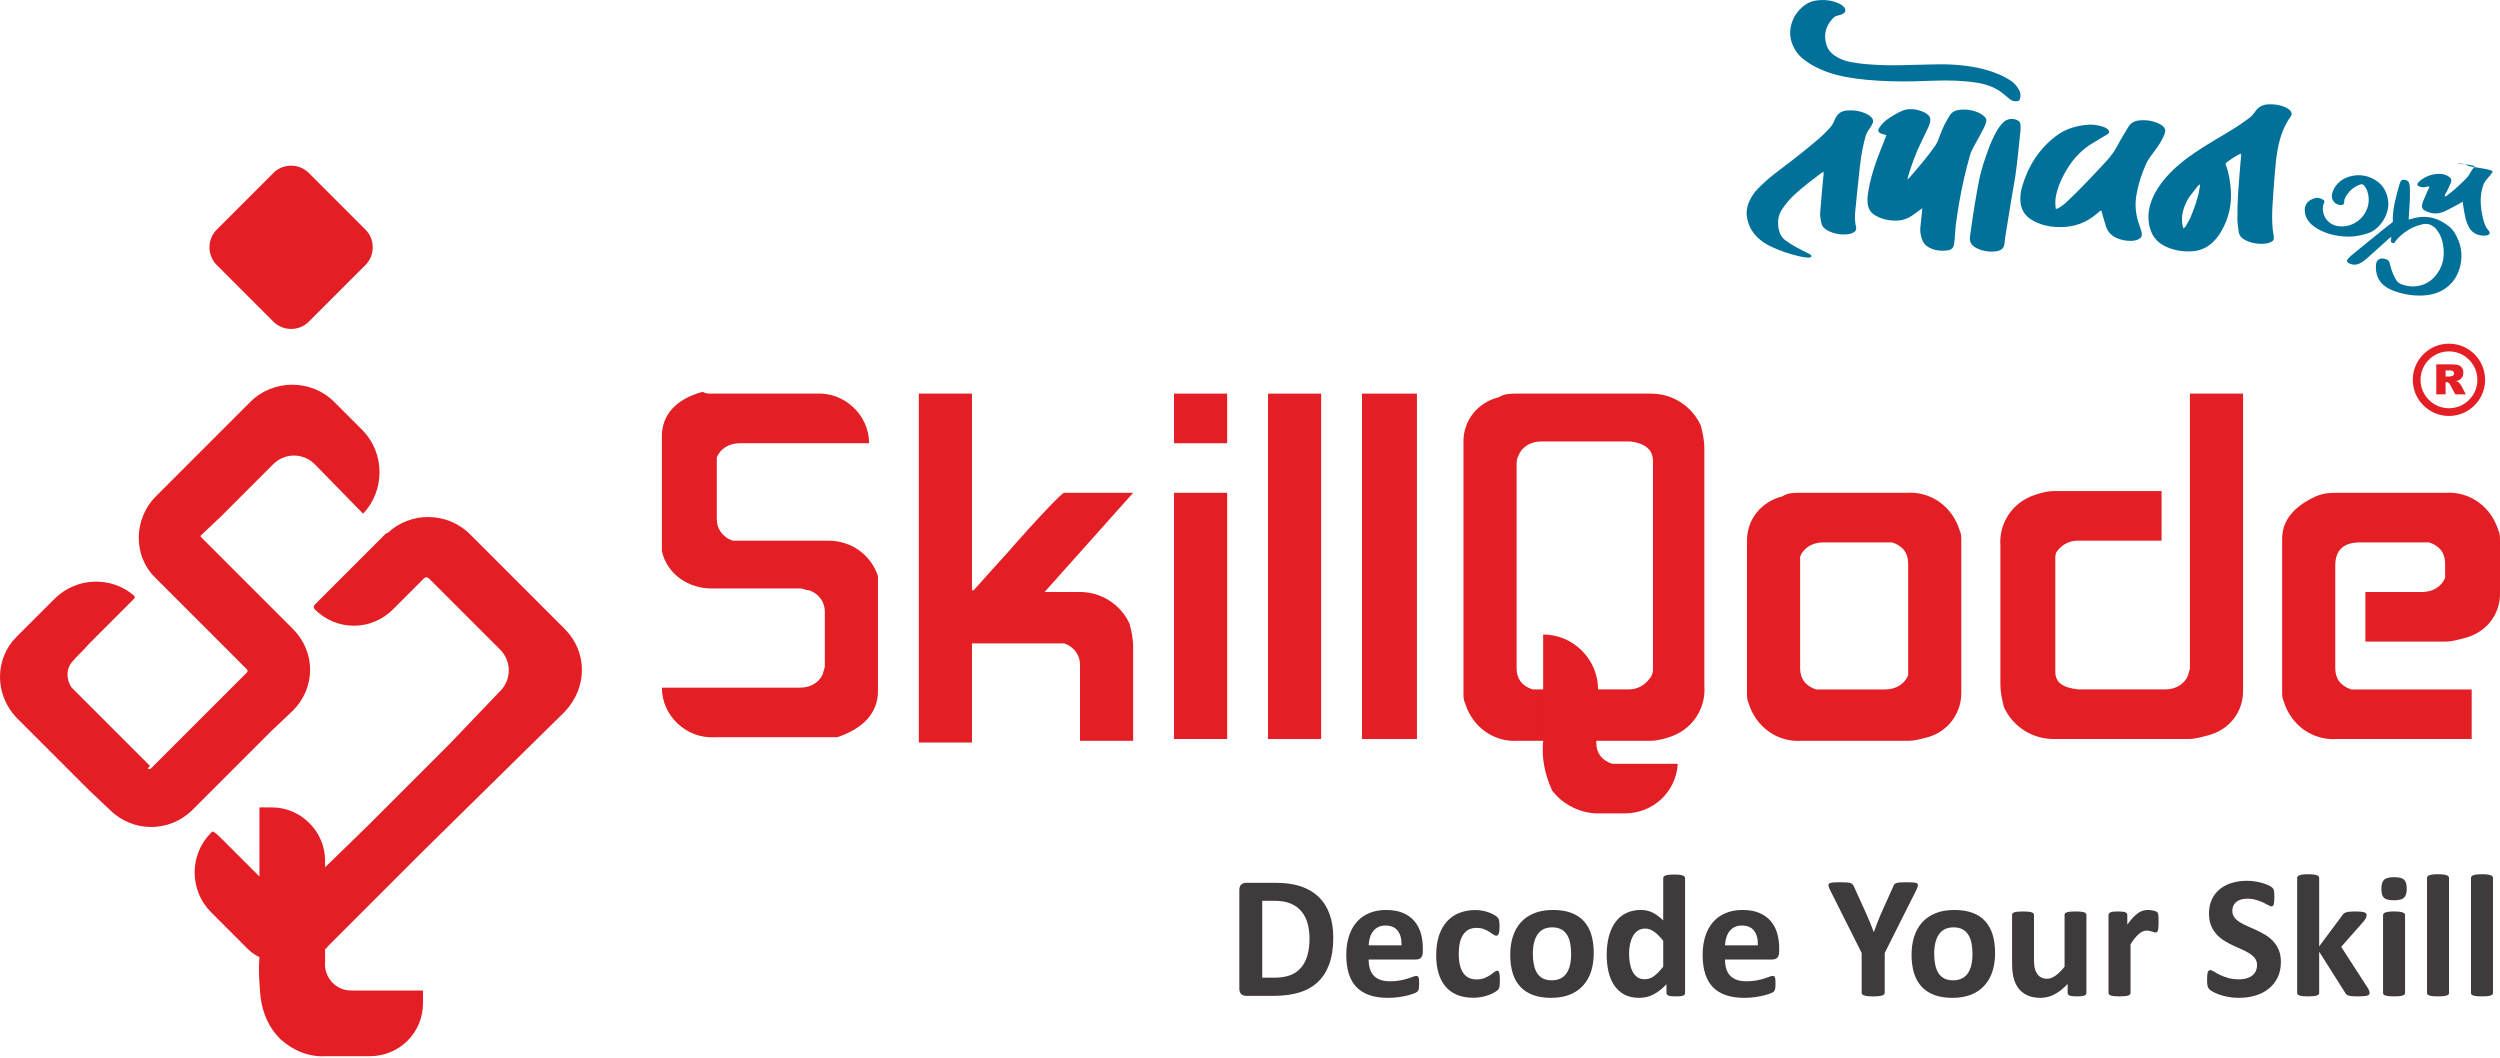 <svg width="378" height="160" viewBox="0 0 378 160" fill="none" xmlns="http://www.w3.org/2000/svg">
<path d="M372.358 30.496C372.112 30.643 371.966 30.741 371.811 30.823C371.103 31.197 370.405 31.593 369.68 31.929C368.98 32.252 368.232 32.385 367.468 32.17C367.171 32.087 366.877 31.971 366.608 31.822C366.257 31.628 366.14 31.301 366.231 30.909C366.266 30.757 366.301 30.603 366.361 30.46C366.593 29.907 366.832 29.356 367.074 28.807C367.154 28.627 367.255 28.457 367.335 28.304C367.241 28.128 367.13 28.194 367.029 28.21C366.79 28.25 366.549 28.329 366.313 28.319C366.1 28.309 365.882 28.221 365.684 28.13C365.49 28.042 365.456 27.85 365.578 27.685C365.657 27.578 365.746 27.475 365.846 27.39C366.711 26.654 367.717 26.289 368.85 26.286C369.325 26.285 369.777 26.409 370.185 26.656C370.62 26.919 370.736 27.192 370.554 27.666C370.379 28.122 370.144 28.554 369.934 28.996C369.832 29.212 369.668 29.402 369.631 29.638C369.725 29.757 369.806 29.693 369.869 29.644C370.291 29.316 370.722 28.998 371.125 28.649C371.596 28.24 372.039 27.801 372.498 27.378C372.927 26.984 373.299 26.553 373.567 26.026C373.717 25.732 373.939 25.472 374.148 25.213C374.398 24.901 371.224 24.749 371.614 24.721C372.134 24.685 372.637 24.776 373.098 25.03C373.565 25.288 377.172 25.575 376.873 26.011C376.608 26.394 376.319 26.767 376.002 27.108C375.719 27.412 375.553 27.755 375.424 28.143C375.01 29.38 375.018 30.64 375.204 31.907C375.277 32.412 375.403 32.911 375.532 33.406C375.668 33.926 375.875 34.418 376.245 34.824C376.632 35.25 376.385 35.543 375.939 35.602C375.041 35.719 373.896 35.471 373.286 34.329C373.079 33.94 372.916 33.515 372.806 33.088C372.657 32.508 372.574 31.911 372.47 31.32C372.428 31.082 372.404 30.841 372.358 30.496ZM288.829 9.819C290.265 9.787 291.601 9.751 292.937 9.728C294.543 9.699 296.143 9.785 297.732 10.018C299.277 10.246 300.788 10.623 302.228 11.236C302.799 11.48 303.351 11.778 303.882 12.1C304.481 12.463 304.941 12.979 305.281 13.596C305.496 13.985 305.542 14.396 305.457 14.826C305.386 15.188 305.239 15.31 304.857 15.314C304.466 15.319 304.115 15.207 303.815 14.941C303.532 14.69 303.235 14.455 302.944 14.214C301.778 13.25 300.423 12.746 298.941 12.511C296.864 12.181 294.777 12.127 292.681 12.194C291.568 12.228 290.456 12.273 289.342 12.295C286.958 12.343 284.576 12.285 282.202 12.062C280.207 11.873 278.228 11.571 276.324 10.9C275.141 10.483 274.024 9.94 273.008 9.203C272.203 8.618 271.547 7.905 271.129 6.986C270.565 5.747 270.527 4.494 271.001 3.221C271.361 2.255 271.976 1.48 272.781 0.847C273.511 0.273 274.369 0.052 275.272 0.008C276.17 -0.036 277.048 0.104 277.883 0.455C278.214 0.594 278.527 0.763 278.776 1.029C279.156 1.434 279.094 1.86 278.597 2.117C278.383 2.227 278.141 2.296 277.903 2.342C277.581 2.405 277.33 2.563 277.111 2.797C276.047 3.932 275.7 5.242 276.149 6.74C276.354 7.425 276.77 7.962 277.356 8.374C278.06 8.868 278.841 9.173 279.677 9.35C280.945 9.618 282.232 9.716 283.52 9.794C285.323 9.903 287.126 9.882 288.829 9.819ZM275.715 25.972C275.562 26.053 275.499 26.075 275.449 26.113C274.019 27.211 272.558 28.27 271.243 29.51C270.576 30.14 269.996 30.841 269.481 31.597C268.823 32.561 268.724 33.625 268.961 34.732C269.106 35.405 269.448 35.984 270.013 36.387C270.501 36.735 271.013 37.053 271.536 37.344C272.196 37.713 272.88 38.038 273.551 38.388C273.701 38.467 273.888 38.523 273.905 38.779C273.727 38.965 273.485 38.974 273.244 38.945C272.87 38.899 272.492 38.854 272.125 38.768C270.605 38.416 269.127 37.934 267.719 37.254C267.156 36.982 266.627 36.654 266.141 36.259C265.021 35.35 264.338 34.187 264.131 32.756C264.016 31.964 264.158 31.203 264.479 30.477C264.797 29.757 265.229 29.113 265.778 28.548C266.617 27.685 267.518 26.89 268.472 26.156C269.565 25.314 270.677 24.496 271.759 23.64C272.876 22.757 273.977 21.853 275.064 20.933C275.521 20.546 275.933 20.103 276.354 19.674C276.791 19.227 277.193 18.753 277.391 18.141C277.432 18.016 277.513 17.905 277.573 17.785C277.917 17.108 278.479 16.776 279.225 16.71C280.243 16.621 281.222 16.76 282.154 17.189C282.459 17.329 282.743 17.503 282.971 17.757C283.216 18.03 283.309 18.338 283.13 18.677C282.964 18.99 282.798 19.31 282.583 19.59C282.319 19.934 282.156 20.308 282.043 20.722C281.679 22.056 281.418 23.41 281.264 24.782C281.001 27.125 280.754 29.471 280.525 31.819C280.445 32.637 280.423 33.459 280.625 34.275C280.733 34.715 280.573 35.007 280.165 35.2C279.967 35.294 279.748 35.367 279.532 35.396C278.518 35.532 277.533 35.413 276.598 34.984C276.397 34.892 276.204 34.776 276.021 34.652C275.696 34.431 275.48 34.13 275.392 33.74C275.271 33.196 275.169 32.647 275.213 32.087C275.312 30.823 275.423 29.559 275.535 28.296C275.592 27.654 275.662 27.012 275.722 26.369C275.732 26.264 275.719 26.157 275.715 25.972ZM290.653 31.477C290.412 31.657 290.292 31.748 290.17 31.836C289.791 32.109 289.419 32.393 289.029 32.649C288.262 33.153 287.409 33.379 286.495 33.359C285.689 33.342 284.899 33.205 284.154 32.886C283.85 32.755 283.554 32.591 283.281 32.404C282.843 32.102 282.583 31.677 282.459 31.151C282.275 30.37 282.375 29.599 282.504 28.83C282.767 27.268 283.216 25.751 283.742 24.261C284.134 23.15 284.596 22.063 285.026 20.965C285.089 20.805 285.149 20.644 285.226 20.44C285.087 20.396 284.988 20.363 284.888 20.333C284.739 20.289 284.583 20.264 284.442 20.203C283.962 19.997 283.88 19.757 284.149 19.322C284.457 18.823 284.865 18.41 285.336 18.067C286.04 17.555 286.794 17.127 287.584 16.763C287.933 16.603 288.298 16.521 288.682 16.506C289.36 16.48 290.013 16.596 290.64 16.849C290.845 16.932 291.048 17.03 291.233 17.151C291.83 17.541 291.983 17.944 291.785 18.635C291.706 18.912 291.592 19.181 291.471 19.443C291.171 20.089 290.866 20.733 290.547 21.369C289.678 23.107 289.022 24.926 288.47 26.785C288.447 26.864 288.438 26.947 288.402 27.136C288.562 26.994 288.648 26.933 288.715 26.855C290.028 25.342 291.338 23.825 292.499 22.187C292.771 21.803 292.989 21.401 293.142 20.951C293.48 19.96 293.899 19.001 294.417 18.088C294.538 17.875 294.67 17.669 294.8 17.462C295.117 16.951 295.596 16.692 296.175 16.619C297.26 16.48 298.31 16.621 299.298 17.1C299.574 17.233 299.829 17.427 300.058 17.632C300.329 17.873 300.412 18.191 300.278 18.545C300.176 18.815 300.094 19.097 299.96 19.351C299.464 20.297 298.965 21.241 298.434 22.168C298.2 22.577 298.007 22.993 297.875 23.445C297.189 25.798 296.656 28.186 296.235 30.599C296.032 31.761 295.861 32.928 295.709 34.097C295.624 34.758 295.613 35.429 295.557 36.094C295.534 36.382 295.479 36.667 295.444 36.954C295.376 37.505 295.019 37.781 294.516 37.854C294.122 37.912 293.715 37.922 293.318 37.896C292.736 37.859 292.182 37.69 291.664 37.415C291.148 37.142 290.793 36.737 290.604 36.181C290.407 35.605 290.298 35.017 290.355 34.409C290.427 33.634 290.519 32.86 290.601 32.086C290.617 31.933 290.627 31.781 290.653 31.477ZM305.526 19.482C305.388 20.809 305.257 22.137 305.109 23.463C304.99 24.524 304.871 25.586 304.714 26.642C304.554 27.719 304.34 28.788 304.163 29.863C303.833 31.86 303.51 33.857 303.19 35.856C303.137 36.185 303.104 36.517 303.072 36.85C303.007 37.505 302.616 37.849 301.943 37.975C301.435 38.07 300.922 38.063 300.413 37.994C299.882 37.922 299.368 37.778 298.887 37.532C298.025 37.09 297.745 36.605 297.877 35.643C298.096 34.057 298.33 32.473 298.584 30.892C298.763 29.773 298.985 28.66 299.186 27.544C299.506 25.762 300.094 24.061 300.72 22.37C301.038 21.512 301.42 20.686 301.863 19.887C302.135 19.398 302.458 18.945 302.851 18.548C303.419 17.974 304.193 17.834 304.939 18.134C305.316 18.286 305.505 18.545 305.509 18.945C305.51 19.122 305.5 19.301 305.495 19.478C305.505 19.48 305.516 19.481 305.526 19.482ZM317.719 31.826C317.617 31.875 317.532 31.898 317.468 31.948C317.294 32.087 317.13 32.237 316.96 32.381C315.421 33.688 313.632 34.318 311.622 34.338C310.524 34.349 309.442 34.218 308.411 33.828C307.956 33.657 307.505 33.448 307.097 33.186C306.072 32.527 305.539 31.563 305.48 30.345C305.447 29.65 305.528 28.959 305.721 28.297C306.634 25.152 308.281 22.496 310.939 20.512C312.037 19.692 313.268 19.235 314.601 18.994C315.44 18.842 316.278 18.776 317.121 18.939C317.426 18.998 317.726 19.082 318.022 19.177C318.189 19.231 318.348 19.319 318.5 19.409C318.93 19.662 319.122 20.058 318.497 20.395C317.833 20.754 317.208 21.186 316.551 21.561C314.825 22.547 313.514 23.941 312.499 25.633C311.926 26.59 311.434 27.585 311.105 28.656C310.895 29.34 310.745 30.034 310.764 30.754C310.771 31.017 310.808 31.278 310.836 31.592C311.012 31.542 311.152 31.536 311.25 31.468C311.634 31.204 312.038 30.956 312.375 30.638C313.234 29.83 314.072 29 314.898 28.158C315.74 27.3 316.558 26.419 317.384 25.546C317.752 25.158 318.116 24.768 318.476 24.372C319.151 23.629 319.748 22.839 320.208 21.933C320.671 21.023 321.24 20.166 321.751 19.279C322.11 18.655 322.632 18.307 323.351 18.219C324.464 18.082 325.522 18.25 326.528 18.742C326.608 18.781 326.685 18.828 326.759 18.877C327.413 19.307 327.528 19.669 327.226 20.404C326.954 21.066 326.587 21.677 326.179 22.262C325.81 22.791 325.411 23.3 325.042 23.829C324.853 24.101 324.672 24.386 324.535 24.686C323.84 26.21 323.325 27.792 323.032 29.446C322.778 30.88 322.9 32.283 323.338 33.664C323.439 33.982 323.564 34.292 323.666 34.609C323.735 34.82 323.807 35.035 323.838 35.252C323.901 35.689 323.74 35.978 323.342 36.176C322.976 36.357 322.579 36.425 322.176 36.423C321.482 36.421 320.804 36.306 320.157 36.041C319.332 35.702 318.725 35.136 318.44 34.283C318.201 33.567 318.01 32.835 317.797 32.109C317.774 32.028 317.752 31.946 317.719 31.826ZM338.853 23.218C338.328 23.392 337.014 24.229 336.496 24.715C336.507 24.771 336.508 24.838 336.531 24.898C336.996 26.115 337.205 27.385 337.299 28.677C337.465 30.939 336.982 33.055 335.834 35.014C335.483 35.612 335.066 36.159 334.562 36.638C333.689 37.469 332.652 37.917 331.449 37.996C330.302 38.072 329.185 37.935 328.101 37.543C327.934 37.483 327.769 37.418 327.605 37.348C326.005 36.666 325.153 35.43 324.909 33.732C324.678 32.122 325.072 30.638 325.816 29.23C326.413 28.102 327.195 27.103 328.079 26.185C328.914 25.317 329.832 24.543 330.803 23.831C332.367 22.683 334.022 21.682 335.687 20.693C336.49 20.216 337.299 19.747 338.085 19.243C338.721 18.835 339.333 18.389 339.946 17.946C340.343 17.658 340.687 17.319 340.962 16.9C341.43 16.184 342.105 15.81 342.974 15.775C343.832 15.741 344.661 15.839 345.455 16.179C345.763 16.311 346.055 16.473 346.284 16.727C346.533 17.005 346.559 17.252 346.376 17.58C346.333 17.657 346.277 17.728 346.227 17.801C345.272 19.182 344.748 20.731 344.426 22.362C344.192 23.543 344.071 24.738 343.974 25.935C343.836 27.643 343.709 29.352 343.601 31.062C343.526 32.262 343.524 33.465 343.633 34.664C343.664 34.995 343.737 35.323 343.785 35.653C343.871 36.243 343.749 36.456 343.19 36.675C343.046 36.732 342.894 36.776 342.742 36.8C341.705 36.964 340.702 36.837 339.735 36.429C339.613 36.378 339.496 36.311 339.379 36.247C338.877 35.975 338.554 35.572 338.484 34.995C338.41 34.377 338.3 33.757 338.296 33.138C338.288 31.937 338.312 30.733 338.382 29.535C338.477 27.913 338.625 26.295 338.754 24.676C338.782 24.322 338.83 23.969 338.859 23.614C338.87 23.485 338.856 23.354 338.853 23.218ZM330.152 34.558C330.287 34.42 330.397 34.343 330.459 34.237C330.714 33.797 330.998 33.366 331.194 32.898C331.802 31.444 332.347 29.966 332.589 28.396C332.612 28.248 332.631 28.099 332.664 27.851C332.491 27.987 332.376 28.048 332.301 28.142C331.911 28.626 331.522 29.111 331.151 29.608C330.668 30.256 330.352 30.988 330.117 31.757C329.893 32.493 329.855 33.241 329.987 33.996C330.016 34.165 330.083 34.327 330.152 34.558ZM355.152 35.787C353.787 35.767 352.391 35.541 351.073 34.939C350.504 34.679 349.971 34.359 349.503 33.939C348.971 33.463 348.622 32.881 348.51 32.17C348.3 30.832 349.12 30.179 350.104 29.94C350.437 29.859 350.769 29.966 351.078 30.099C351.474 30.269 351.533 30.416 351.348 30.814C351.231 31.066 351.195 31.323 351.203 31.592C351.235 32.619 351.886 33.977 353.601 34.203C356.076 34.528 358.338 32.391 358.141 29.902C358.091 29.251 357.917 28.635 357.5 28.106C357.326 27.884 357.128 27.807 356.86 27.9C355.796 28.273 355.038 28.991 354.55 29.992C354.457 30.181 354.464 30.42 354.433 30.637C354.399 30.876 354.283 30.987 354.039 31.001C353.146 31.052 352.448 30.306 352.59 29.416C352.638 29.115 352.755 28.812 352.9 28.543C353.503 27.427 354.493 26.828 355.703 26.586C356.809 26.365 357.877 26.538 358.874 27.066C360.17 27.752 360.873 28.848 361.082 30.29C361.384 32.373 359.817 34.664 358.098 35.249C357.161 35.567 356.211 35.754 355.152 35.787ZM364.212 33.205C364.419 33.146 364.585 33.1 364.75 33.051C366.847 32.43 368.705 32.936 370.361 34.285C370.682 34.547 370.955 34.895 371.17 35.252C372.112 36.807 372.412 38.504 371.979 40.26C371.36 42.765 369.461 44.347 366.923 44.632C365.304 44.813 363.729 44.582 362.19 44.069C361.638 43.885 361.116 43.64 360.642 43.3C359.559 42.525 359.187 41.413 359.235 40.151C359.27 39.197 359.918 38.872 360.834 39.215C361.075 39.306 361.233 39.468 361.301 39.736C361.428 40.231 361.564 40.727 361.741 41.205C361.879 41.577 362.071 41.932 362.267 42.279C362.483 42.663 362.824 42.901 363.245 43.038C365.52 43.781 367.456 42.913 368.582 41.257C369.505 39.898 369.655 38.412 369.354 36.846C369.254 36.321 369.097 35.806 368.828 35.341C368.662 35.054 368.481 34.764 368.251 34.529C367.724 33.99 367.099 33.735 366.317 33.903C365.32 34.118 364.413 34.516 363.602 35.123C362.979 35.591 362.405 36.117 361.977 36.772C361.566 36.719 361.497 36.667 361.504 36.379C361.509 36.205 361.544 36.031 361.572 35.797C361.432 35.9 361.325 35.966 361.233 36.05C360.125 37.047 359.021 38.049 357.912 39.045C357.563 39.358 357.191 39.639 356.763 39.84C356.196 40.106 355.64 40.072 355.101 39.77C354.834 39.62 354.788 39.389 354.985 39.159C355.158 38.958 355.351 38.769 355.556 38.6C356.465 37.848 357.381 37.105 358.296 36.361C359.055 35.744 359.816 35.127 360.58 34.514C360.978 34.194 361.384 33.883 361.794 33.562C361.719 31.595 362.289 29.721 362.808 27.838C362.826 27.774 362.859 27.715 362.881 27.652C362.974 27.385 363.098 27.164 363.437 27.179C363.794 27.195 364.108 27.288 364.238 27.657C364.312 27.863 364.365 28.088 364.371 28.305C364.388 28.951 364.397 29.597 364.369 30.24C364.333 31.107 364.26 31.973 364.206 32.838C364.199 32.945 364.209 33.053 364.212 33.205Z" fill="#01719A"/>
<path d="M107.575 59.517H123.372C127.66 59.247 131.406 62.731 131.406 67.016H111.859C110.253 67.016 108.914 67.819 108.378 69.158V78.531C108.378 79.871 109.181 81.21 110.788 81.746H125.25C128.729 81.746 131.677 83.888 132.746 87.101V104.509C132.746 107.723 130.606 110.13 126.589 111.469H108.11C103.825 111.74 100.076 108.259 100.076 103.973H120.965C122.571 103.973 123.911 103.17 124.447 101.831C124.447 101.563 124.712 101.028 124.712 100.757V92.458C124.712 91.119 123.911 89.78 122.304 89.243C121.768 89.243 121.501 88.976 120.965 88.976H107.575C104.093 88.976 100.879 86.833 100.076 83.35V65.942C100.076 62.731 102.218 60.321 106.236 59.247C106.771 59.517 107.039 59.517 107.575 59.517Z" fill="#E31E24"/>
<path d="M138.927 59.517H146.962V89.244H147.229C147.497 88.977 149.104 87.101 152.048 83.888C157.674 77.46 160.62 74.515 160.888 74.515H171.332L157.942 89.511H163.298C166.511 89.511 169.455 91.384 170.794 94.332C171.065 95.401 171.332 96.474 171.332 97.814V112.007H163.298V100.492C163.298 99.153 162.495 97.814 160.888 97.278H146.962V112.273H138.927V59.517Z" fill="#E31E24"/>
<path d="M177.511 74.513H185.546V111.738H177.511V74.513ZM177.511 59.518H185.546V67.017H177.511V59.518Z" fill="#E31E24"/>
<path d="M191.725 59.518H199.759V111.741H191.725V59.518Z" fill="#E31E24"/>
<path d="M205.935 59.518H214.24V111.741H205.935V59.518Z" fill="#E31E24"/>
<path d="M229.31 70.229V101.028C229.31 102.634 230.113 103.705 231.718 104.241H246.182C247.521 104.241 248.589 103.705 249.396 102.634C249.663 102.366 249.928 101.831 249.928 101.295V69.694C249.928 68.087 248.86 67.016 246.447 66.748H233.057C231.453 66.748 230.113 67.551 229.578 68.891C229.31 69.426 229.31 69.959 229.31 70.229ZM229.31 59.517H249.663C252.877 59.517 255.82 61.392 257.159 64.338C257.43 65.409 257.698 66.48 257.698 67.819V103.705C257.963 107.187 255.82 110.401 252.342 111.469C251.539 111.74 250.464 112.007 249.663 112.007H241.362V112.275C241.362 113.882 242.165 114.953 243.769 115.486H253.681C253.413 119.774 249.928 122.987 245.646 122.987H241.63C238.951 122.987 236.273 121.648 234.667 119.504C233.595 117.096 233.057 114.685 233.328 112.007H229.578C225.826 112.275 222.616 109.865 221.544 106.383C221.276 105.848 221.276 105.312 221.276 104.774V66.748C221.276 63.535 223.419 60.856 226.632 60.053C227.436 59.517 228.504 59.517 229.31 59.517Z" fill="#E31E24"/>
<path d="M272.178 101.026C272.178 102.633 272.982 103.705 274.586 104.243H285.033C286.637 104.243 287.977 103.436 288.515 102.097V85.225C288.515 83.619 287.711 82.547 286.104 82.012H275.66C274.053 82.012 272.714 82.818 272.178 84.157V101.026ZM272.178 74.513H288.247C291.993 74.245 295.21 76.656 296.281 80.14C296.549 80.673 296.549 81.209 296.549 81.744V104.775C296.549 107.989 294.406 110.667 291.46 111.47C290.389 111.738 289.586 112.006 288.515 112.006H272.446C268.697 112.277 265.483 109.864 264.412 106.383C264.144 105.847 264.144 105.312 264.144 104.775V81.744C264.144 78.531 266.286 75.853 269.501 75.049C270.304 74.513 271.107 74.513 272.178 74.513Z" fill="#E31E24"/>
<path d="M331.115 59.517H339.15V104.509C339.15 107.723 337.007 110.401 333.793 111.204C332.722 111.469 331.919 111.74 330.847 111.74H310.494C307.28 111.74 304.334 109.865 302.996 106.919C302.728 105.848 302.46 104.774 302.46 103.435V82.549C302.192 79.067 304.334 75.853 307.816 74.782C308.619 74.515 309.69 74.247 310.494 74.247H326.83V81.746H314.243C312.904 81.746 311.833 82.281 311.03 83.35C310.762 83.62 310.762 84.156 310.762 84.689V101.563C310.762 103.17 311.833 103.973 314.243 104.241H327.365C328.972 104.241 330.312 103.435 330.847 102.096C330.847 101.831 331.115 101.295 331.115 101.028V59.517Z" fill="#E31E24"/>
<path d="M353.361 74.513H369.7C373.447 74.245 376.661 76.656 377.734 80.14C378 80.673 378 81.209 378 81.744V89.778C378 92.992 375.857 95.671 372.643 96.474C371.575 96.742 370.769 97.009 369.7 97.009H357.649V89.513H366.219C367.823 89.513 369.162 88.707 369.7 87.368V85.225C369.7 83.619 368.897 82.547 367.287 82.012H356.846C354.433 82.012 353.093 83.083 353.093 85.497V101.026C353.093 102.633 353.897 103.705 355.507 104.243H373.718V111.738H353.361C349.615 112.006 346.398 109.599 345.327 106.115C345.06 105.582 345.06 105.043 345.06 104.508V81.479C345.06 78.801 346.667 76.656 350.15 75.049C351.489 74.513 352.292 74.513 353.361 74.513Z" fill="#E31E24"/>
<path d="M241.628 111.74H233.326V95.939C237.879 95.939 241.628 99.689 241.628 104.241V111.74Z" fill="#E31E24"/>
<path d="M44.277 107.452C47.76 103.969 47.76 98.57 44.277 95.087L30.345 81.155V80.983L33.48 78.023L41.316 70.186C43.058 68.445 45.843 68.445 47.584 70.186L54.9 77.673C58.209 74.189 58.209 68.617 54.9 65.134L50.546 60.78C47.063 57.297 41.316 57.297 37.833 60.78L23.554 75.06C20.243 78.371 20.07 83.942 23.379 87.25L37.311 101.183C37.485 101.356 37.485 101.533 37.311 101.705L22.855 116.159C22.683 116.335 22.509 116.335 22.333 116.159L22.683 115.811L17.632 110.76C15.366 108.498 13.104 106.233 10.841 103.969C9.97 102.75 9.97 101.008 11.013 99.963C11.711 99.093 12.755 98.222 13.453 97.351L20.245 90.559C20.419 90.385 20.419 90.213 20.245 90.037C16.762 87.077 11.537 87.25 8.228 90.559L2.656 96.132L2.481 96.308C-0.827 99.615 -0.827 105.015 2.481 108.498L13.453 119.468L16.587 122.43C20.07 125.913 25.643 125.913 29.126 122.43L40.968 110.587L44.277 107.452Z" fill="#E31E24"/>
<path d="M85.375 95.088L71.095 80.808C67.612 77.325 62.039 77.325 58.556 80.634H58.382L47.585 91.431C47.411 91.605 47.411 91.954 47.585 92.128C50.894 95.436 56.118 95.436 59.427 92.128L64.129 87.426C64.303 87.251 64.652 87.251 64.825 87.426L75.623 98.223C77.364 99.964 77.364 102.749 75.623 104.49L67.96 112.503L55.596 124.867L49.152 131.136V130.091C49.152 125.738 45.495 122.081 41.142 122.081H39.226V132.529L33.479 126.783C33.131 126.435 32.782 126.086 32.26 125.738C32.086 125.738 32.086 125.738 31.911 125.912C28.603 129.221 28.603 134.619 31.911 137.928L37.484 143.501C38.007 144.023 38.529 144.372 39.226 144.72C39.052 146.81 39.226 148.899 39.4 150.815C39.748 153.253 40.619 155.343 42.361 157.084C44.276 158.826 46.715 159.87 49.326 159.696H55.944C60.298 159.696 63.955 156.214 63.955 151.686V149.77H53.506C52.984 149.77 52.461 149.77 51.939 149.596C50.197 149.074 48.978 147.332 49.152 145.417V143.501C49.326 143.327 49.501 143.327 49.501 143.153L63.781 128.873L85.375 107.627C88.858 103.97 88.858 98.571 85.375 95.088Z" fill="#E31E24"/>
<path d="M32.776 34.712L41.334 26.154C42.809 24.679 45.221 24.679 46.695 26.154L55.254 34.712C56.728 36.186 56.728 38.599 55.254 40.073L46.695 48.631C45.221 50.105 42.809 50.105 41.334 48.631L32.776 40.073C31.302 38.599 31.302 36.186 32.776 34.712Z" fill="#E31E24"/>
<path d="M201.591 141.776C201.591 143.341 201.384 144.684 200.974 145.798C200.563 146.912 199.977 147.823 199.21 148.526C198.444 149.23 197.515 149.748 196.419 150.078C195.319 150.407 194.016 150.574 192.501 150.574H188.419C188.126 150.574 187.883 150.488 187.685 150.317C187.486 150.145 187.387 149.866 187.387 149.478V134.574C187.387 134.186 187.486 133.907 187.685 133.736C187.883 133.564 188.126 133.479 188.419 133.479H192.803C194.327 133.479 195.621 133.659 196.681 134.015C197.74 134.371 198.638 134.899 199.364 135.598C200.09 136.297 200.645 137.163 201.023 138.195C201.402 139.224 201.591 140.419 201.591 141.776ZM197.998 141.893C197.998 141.081 197.903 140.333 197.713 139.634C197.524 138.939 197.217 138.335 196.798 137.826C196.383 137.316 195.846 136.915 195.188 136.631C194.534 136.342 193.673 136.198 192.604 136.198H190.85V147.827H192.658C193.61 147.827 194.413 147.701 195.062 147.458C195.716 147.21 196.257 146.835 196.694 146.339C197.132 145.843 197.456 145.221 197.673 144.482C197.889 143.742 197.998 142.881 197.998 141.893ZM215.129 143.891C215.129 144.292 215.038 144.594 214.858 144.788C214.678 144.982 214.43 145.077 214.114 145.077H206.94C206.94 145.582 206.998 146.037 207.116 146.443C207.237 146.853 207.427 147.201 207.684 147.489C207.945 147.773 208.279 147.994 208.689 148.143C209.1 148.292 209.591 148.369 210.164 148.369C210.746 148.369 211.255 148.323 211.693 148.242C212.134 148.157 212.518 148.066 212.838 147.963C213.158 147.864 213.424 147.769 213.636 147.688C213.848 147.602 214.019 147.561 214.15 147.561C214.231 147.561 214.299 147.575 214.349 147.607C214.403 147.638 214.448 147.692 214.484 147.773C214.515 147.85 214.542 147.963 214.556 148.112C214.569 148.256 214.574 148.436 214.574 148.657C214.574 148.851 214.569 149.018 214.56 149.153C214.552 149.288 214.538 149.406 214.52 149.505C214.506 149.6 214.479 149.681 214.443 149.748C214.407 149.816 214.362 149.879 214.303 149.938C214.245 150.001 214.091 150.087 213.835 150.19C213.577 150.294 213.253 150.398 212.856 150.501C212.459 150.601 212.008 150.691 211.499 150.763C210.985 150.84 210.439 150.876 209.857 150.876C208.811 150.876 207.891 150.745 207.102 150.479C206.317 150.218 205.659 149.816 205.127 149.279C204.599 148.743 204.207 148.062 203.945 147.246C203.688 146.425 203.558 145.465 203.558 144.364C203.558 143.318 203.693 142.371 203.968 141.532C204.239 140.689 204.635 139.977 205.154 139.39C205.677 138.804 206.308 138.358 207.052 138.051C207.796 137.74 208.635 137.587 209.569 137.587C210.556 137.587 211.399 137.731 212.098 138.024C212.797 138.313 213.374 138.719 213.821 139.233C214.272 139.747 214.601 140.355 214.813 141.063C215.025 141.767 215.129 142.533 215.129 143.359V143.891ZM211.905 142.939C211.932 142.006 211.747 141.271 211.345 140.739C210.944 140.207 210.326 139.941 209.487 139.941C209.064 139.941 208.698 140.017 208.387 140.175C208.072 140.333 207.814 140.549 207.607 140.815C207.4 141.086 207.242 141.402 207.129 141.767C207.021 142.132 206.958 142.524 206.94 142.939H211.905ZM226.785 148.247C226.785 148.477 226.776 148.671 226.763 148.824C226.749 148.977 226.731 149.108 226.713 149.212C226.691 149.32 226.664 149.406 226.632 149.469C226.6 149.537 226.533 149.622 226.429 149.721C226.321 149.821 226.141 149.947 225.883 150.091C225.631 150.235 225.338 150.366 225.013 150.479C224.689 150.596 224.332 150.686 223.949 150.759C223.566 150.831 223.173 150.862 222.767 150.862C221.861 150.862 221.059 150.723 220.355 150.443C219.656 150.159 219.07 149.744 218.592 149.194C218.118 148.644 217.758 147.972 217.519 147.178C217.275 146.384 217.153 145.478 217.153 144.459C217.153 143.277 217.302 142.258 217.595 141.397C217.893 140.54 218.303 139.828 218.831 139.264C219.358 138.7 219.985 138.281 220.707 138.011C221.428 137.736 222.222 137.6 223.083 137.6C223.44 137.6 223.782 137.632 224.12 137.695C224.463 137.753 224.779 137.839 225.072 137.943C225.37 138.051 225.631 138.168 225.865 138.299C226.1 138.434 226.262 138.547 226.361 138.642C226.456 138.741 226.528 138.822 226.564 138.89C226.605 138.953 226.637 139.039 226.659 139.147C226.682 139.251 226.7 139.381 226.713 139.535C226.727 139.688 226.731 139.877 226.731 140.098C226.731 140.608 226.686 140.969 226.6 141.176C226.51 141.379 226.397 141.483 226.258 141.483C226.104 141.483 225.947 141.424 225.78 141.298C225.613 141.176 225.414 141.041 225.185 140.892C224.955 140.739 224.684 140.603 224.368 140.482C224.048 140.355 223.669 140.297 223.232 140.297C222.366 140.297 221.708 140.626 221.248 141.293C220.793 141.956 220.562 142.935 220.562 144.22C220.562 144.851 220.617 145.41 220.734 145.897C220.847 146.38 221.018 146.786 221.243 147.11C221.464 147.44 221.748 147.683 222.087 147.845C222.425 148.008 222.822 148.089 223.268 148.089C223.728 148.089 224.12 148.021 224.454 147.886C224.783 147.751 225.072 147.597 225.315 147.431C225.563 147.264 225.771 147.11 225.938 146.975C226.104 146.835 226.249 146.768 226.361 146.768C226.443 146.768 226.506 146.79 226.56 146.835C226.614 146.88 226.655 146.962 226.686 147.079C226.718 147.196 226.74 147.349 226.758 147.534C226.776 147.719 226.785 147.958 226.785 148.247ZM240.976 144.112C240.976 145.117 240.841 146.033 240.58 146.863C240.313 147.688 239.912 148.405 239.376 149C238.839 149.6 238.167 150.064 237.355 150.389C236.544 150.713 235.597 150.876 234.514 150.876C233.468 150.876 232.557 150.731 231.782 150.443C231.006 150.15 230.361 149.726 229.852 149.171C229.342 148.617 228.963 147.936 228.715 147.124C228.467 146.317 228.346 145.392 228.346 144.351C228.346 143.345 228.481 142.43 228.747 141.596C229.017 140.766 229.419 140.053 229.955 139.458C230.496 138.863 231.164 138.403 231.971 138.078C232.778 137.749 233.721 137.587 234.807 137.587C235.863 137.587 236.778 137.731 237.554 138.015C238.329 138.304 238.97 138.723 239.475 139.278C239.984 139.832 240.359 140.518 240.607 141.325C240.85 142.137 240.976 143.066 240.976 144.112ZM237.554 144.247C237.554 143.665 237.509 143.129 237.414 142.642C237.324 142.15 237.166 141.726 236.945 141.366C236.724 141.005 236.431 140.721 236.066 140.522C235.7 140.319 235.24 140.216 234.686 140.216C234.194 140.216 233.761 140.306 233.392 140.486C233.022 140.666 232.72 140.933 232.481 141.28C232.242 141.627 232.066 142.047 231.944 142.533C231.827 143.025 231.768 143.58 231.768 144.206C231.768 144.788 231.813 145.32 231.913 145.812C232.007 146.299 232.165 146.723 232.382 147.088C232.598 147.449 232.891 147.728 233.261 147.927C233.631 148.125 234.086 148.224 234.632 148.224C235.137 148.224 235.57 148.13 235.944 147.949C236.314 147.769 236.616 147.507 236.855 147.165C237.089 146.822 237.265 146.407 237.382 145.915C237.495 145.428 237.554 144.869 237.554 144.247ZM254.784 150.123C254.784 150.222 254.762 150.303 254.716 150.371C254.671 150.434 254.599 150.488 254.491 150.533C254.387 150.578 254.243 150.61 254.062 150.628C253.882 150.646 253.661 150.655 253.395 150.655C253.115 150.655 252.886 150.646 252.71 150.628C252.534 150.61 252.39 150.578 252.277 150.533C252.169 150.488 252.088 150.434 252.042 150.371C251.993 150.303 251.97 150.222 251.97 150.123V148.815C251.361 149.469 250.726 149.974 250.058 150.335C249.395 150.695 248.656 150.876 247.849 150.876C246.947 150.876 246.189 150.704 245.567 150.357C244.949 150.01 244.439 149.541 244.047 148.95C243.655 148.359 243.371 147.67 243.195 146.88C243.019 146.091 242.934 145.262 242.934 144.391C242.934 143.341 243.046 142.398 243.267 141.564C243.493 140.725 243.822 140.013 244.255 139.422C244.683 138.831 245.224 138.38 245.864 138.065C246.509 137.744 247.249 137.587 248.083 137.587C248.746 137.587 249.346 137.722 249.882 137.988C250.419 138.258 250.951 138.651 251.479 139.174V132.793C251.479 132.703 251.506 132.626 251.551 132.554C251.6 132.482 251.691 132.423 251.817 132.374C251.943 132.329 252.115 132.288 252.327 132.261C252.538 132.239 252.804 132.225 253.129 132.225C253.458 132.225 253.724 132.239 253.936 132.261C254.148 132.288 254.315 132.329 254.437 132.374C254.563 132.423 254.649 132.482 254.703 132.554C254.757 132.626 254.784 132.703 254.784 132.793V150.123ZM251.479 142.249C251.005 141.65 250.55 141.194 250.112 140.878C249.675 140.558 249.219 140.4 248.746 140.4C248.313 140.4 247.943 140.509 247.628 140.725C247.316 140.942 247.064 141.23 246.875 141.591C246.685 141.952 246.545 142.353 246.451 142.799C246.361 143.246 246.315 143.701 246.315 144.166C246.315 144.657 246.356 145.14 246.433 145.604C246.514 146.073 246.64 146.488 246.825 146.853C247.005 147.219 247.244 147.512 247.542 147.733C247.844 147.954 248.223 148.062 248.678 148.062C248.908 148.062 249.129 148.03 249.346 147.963C249.562 147.9 249.783 147.791 250.009 147.643C250.23 147.489 250.464 147.295 250.699 147.052C250.938 146.813 251.199 146.515 251.479 146.159V142.249ZM269.011 143.891C269.011 144.292 268.921 144.594 268.741 144.788C268.56 144.982 268.312 145.077 267.997 145.077H260.822C260.822 145.582 260.881 146.037 260.998 146.443C261.12 146.853 261.309 147.201 261.566 147.489C261.828 147.773 262.162 147.994 262.572 148.143C262.982 148.292 263.474 148.369 264.046 148.369C264.628 148.369 265.138 148.323 265.575 148.242C266.017 148.157 266.4 148.066 266.72 147.963C267.041 147.864 267.307 147.769 267.519 147.688C267.73 147.602 267.902 147.561 268.033 147.561C268.114 147.561 268.181 147.575 268.231 147.607C268.285 147.638 268.33 147.692 268.366 147.773C268.398 147.85 268.425 147.963 268.438 148.112C268.452 148.256 268.457 148.436 268.457 148.657C268.457 148.851 268.452 149.018 268.443 149.153C268.434 149.288 268.42 149.406 268.402 149.505C268.389 149.6 268.362 149.681 268.326 149.748C268.29 149.816 268.245 149.879 268.186 149.938C268.127 150.001 267.974 150.087 267.717 150.19C267.46 150.294 267.135 150.398 266.739 150.501C266.342 150.601 265.891 150.691 265.381 150.763C264.867 150.84 264.321 150.876 263.74 150.876C262.694 150.876 261.774 150.745 260.984 150.479C260.2 150.218 259.541 149.816 259.009 149.279C258.482 148.743 258.09 148.062 257.828 147.246C257.571 146.425 257.44 145.465 257.44 144.364C257.44 143.318 257.575 142.371 257.851 141.532C258.121 140.689 258.518 139.977 259.036 139.39C259.559 138.804 260.191 138.358 260.935 138.051C261.679 137.74 262.518 137.587 263.451 137.587C264.439 137.587 265.282 137.731 265.981 138.024C266.68 138.313 267.257 138.719 267.703 139.233C268.154 139.747 268.484 140.355 268.696 141.063C268.908 141.767 269.011 142.533 269.011 143.359V143.891ZM265.787 142.939C265.814 142.006 265.629 141.271 265.228 140.739C264.826 140.207 264.209 139.941 263.37 139.941C262.946 139.941 262.581 140.017 262.27 140.175C261.954 140.333 261.697 140.549 261.489 140.815C261.282 141.086 261.124 141.402 261.012 141.767C260.903 142.132 260.84 142.524 260.822 142.939H265.787ZM284.97 144.089V150.1C284.97 150.186 284.943 150.267 284.884 150.335C284.83 150.407 284.735 150.465 284.6 150.506C284.469 150.551 284.289 150.587 284.068 150.614C283.842 150.641 283.563 150.655 283.229 150.655C282.882 150.655 282.602 150.641 282.381 150.614C282.16 150.587 281.985 150.551 281.845 150.506C281.709 150.465 281.615 150.407 281.561 150.335C281.511 150.267 281.484 150.186 281.484 150.1V144.089L276.808 134.773C276.641 134.448 276.533 134.196 276.483 134.015C276.434 133.835 276.461 133.695 276.564 133.605C276.664 133.51 276.853 133.456 277.123 133.434C277.398 133.411 277.777 133.398 278.26 133.398C278.666 133.398 278.99 133.406 279.229 133.425C279.473 133.442 279.667 133.474 279.806 133.524C279.946 133.573 280.05 133.636 280.118 133.718C280.181 133.794 280.244 133.898 280.307 134.02L282.21 138.222C282.395 138.628 282.58 139.052 282.76 139.503C282.941 139.954 283.121 140.423 283.306 140.915H283.333C283.5 140.441 283.671 139.977 283.847 139.53C284.023 139.079 284.194 138.651 284.366 138.249L286.241 134.074C286.282 133.934 286.341 133.821 286.404 133.736C286.471 133.654 286.571 133.582 286.701 133.533C286.832 133.479 287.013 133.442 287.243 133.425C287.472 133.406 287.775 133.398 288.153 133.398C288.658 133.398 289.046 133.411 289.326 133.434C289.601 133.456 289.79 133.51 289.894 133.605C289.993 133.695 290.016 133.835 289.966 134.02C289.912 134.205 289.808 134.457 289.646 134.773L284.97 144.089ZM301.659 144.112C301.659 145.117 301.524 146.033 301.262 146.863C300.996 147.688 300.595 148.405 300.058 149C299.522 149.6 298.85 150.064 298.038 150.389C297.226 150.713 296.279 150.876 295.197 150.876C294.151 150.876 293.24 150.731 292.464 150.443C291.689 150.15 291.044 149.726 290.534 149.171C290.025 148.617 289.646 147.936 289.398 147.124C289.15 146.317 289.028 145.392 289.028 144.351C289.028 143.345 289.163 142.43 289.429 141.596C289.7 140.766 290.102 140.053 290.638 139.458C291.179 138.863 291.847 138.403 292.654 138.078C293.461 137.749 294.403 137.587 295.49 137.587C296.545 137.587 297.461 137.731 298.236 138.015C299.012 138.304 299.652 138.723 300.157 139.278C300.667 139.832 301.041 140.518 301.289 141.325C301.533 142.137 301.659 143.066 301.659 144.112ZM298.236 144.247C298.236 143.665 298.191 143.129 298.097 142.642C298.006 142.15 297.848 141.726 297.628 141.366C297.407 141.005 297.114 140.721 296.748 140.522C296.383 140.319 295.923 140.216 295.368 140.216C294.877 140.216 294.444 140.306 294.074 140.486C293.704 140.666 293.402 140.933 293.163 141.28C292.924 141.627 292.749 142.047 292.627 142.533C292.51 143.025 292.451 143.58 292.451 144.206C292.451 144.788 292.496 145.32 292.595 145.812C292.69 146.299 292.848 146.723 293.064 147.088C293.281 147.449 293.574 147.728 293.943 147.927C294.313 148.125 294.769 148.224 295.314 148.224C295.819 148.224 296.252 148.13 296.626 147.949C296.996 147.769 297.298 147.507 297.537 147.165C297.772 146.822 297.948 146.407 298.065 145.915C298.178 145.428 298.236 144.869 298.236 144.247ZM315.467 150.123C315.467 150.213 315.444 150.289 315.399 150.357C315.354 150.42 315.277 150.479 315.169 150.52C315.056 150.565 314.912 150.596 314.732 150.619C314.551 150.641 314.326 150.655 314.051 150.655C313.762 150.655 313.523 150.641 313.343 150.619C313.162 150.596 313.023 150.565 312.914 150.52C312.811 150.479 312.734 150.42 312.689 150.357C312.648 150.289 312.626 150.213 312.626 150.123V148.765C311.972 149.469 311.309 149.996 310.637 150.348C309.961 150.7 309.266 150.876 308.545 150.876C307.733 150.876 307.052 150.745 306.502 150.479C305.952 150.218 305.505 149.857 305.167 149.397C304.829 148.941 304.586 148.409 304.441 147.805C304.297 147.201 304.225 146.452 304.225 145.555V138.34C304.225 138.254 304.247 138.173 304.297 138.11C304.342 138.042 304.432 137.988 304.558 137.943C304.689 137.898 304.861 137.866 305.073 137.844C305.289 137.821 305.555 137.812 305.875 137.812C306.2 137.812 306.47 137.821 306.678 137.844C306.89 137.866 307.061 137.898 307.188 137.943C307.318 137.988 307.408 138.042 307.458 138.11C307.512 138.173 307.539 138.254 307.539 138.34V145C307.539 145.613 307.58 146.087 307.656 146.412C307.738 146.736 307.859 147.016 308.022 147.25C308.184 147.485 308.391 147.665 308.639 147.791C308.892 147.922 309.185 147.985 309.519 147.985C309.943 147.985 310.367 147.832 310.795 147.521C311.223 147.214 311.679 146.763 312.161 146.173V138.34C312.161 138.254 312.188 138.173 312.233 138.11C312.283 138.042 312.373 137.988 312.499 137.943C312.626 137.898 312.797 137.866 313.009 137.844C313.221 137.821 313.487 137.812 313.812 137.812C314.141 137.812 314.407 137.821 314.619 137.844C314.831 137.866 314.998 137.898 315.119 137.943C315.246 137.988 315.331 138.042 315.386 138.11C315.44 138.173 315.467 138.254 315.467 138.34V150.123ZM326.379 139.435C326.379 139.756 326.37 140.013 326.352 140.216C326.334 140.419 326.307 140.576 326.271 140.693C326.24 140.806 326.19 140.888 326.136 140.928C326.077 140.973 326.005 140.996 325.915 140.996C325.847 140.996 325.766 140.982 325.68 140.951C325.59 140.919 325.491 140.888 325.383 140.851C325.27 140.815 325.148 140.784 325.018 140.752C324.887 140.721 324.742 140.707 324.58 140.707C324.395 140.707 324.21 140.743 324.025 140.815C323.841 140.892 323.651 141.009 323.453 141.167C323.254 141.325 323.047 141.537 322.83 141.803C322.614 142.064 322.384 142.394 322.136 142.777V150.123C322.136 150.213 322.114 150.289 322.059 150.357C322.005 150.42 321.915 150.479 321.789 150.52C321.658 150.565 321.491 150.596 321.279 150.619C321.067 150.641 320.801 150.655 320.472 150.655C320.147 150.655 319.877 150.641 319.669 150.619C319.457 150.596 319.286 150.565 319.16 150.52C319.029 150.479 318.939 150.42 318.889 150.357C318.835 150.289 318.808 150.213 318.808 150.123V138.34C318.808 138.254 318.831 138.173 318.876 138.11C318.921 138.042 318.997 137.988 319.115 137.943C319.228 137.898 319.376 137.866 319.557 137.844C319.737 137.821 319.963 137.812 320.238 137.812C320.517 137.812 320.752 137.821 320.936 137.844C321.121 137.866 321.266 137.898 321.365 137.943C321.469 137.988 321.541 138.042 321.581 138.11C321.626 138.173 321.649 138.254 321.649 138.34V139.805C321.956 139.368 322.249 139.002 322.519 138.719C322.794 138.43 323.056 138.204 323.3 138.038C323.547 137.871 323.795 137.753 324.039 137.686C324.287 137.618 324.535 137.587 324.779 137.587C324.896 137.587 325.018 137.596 325.148 137.609C325.284 137.618 325.419 137.641 325.559 137.672C325.698 137.704 325.825 137.74 325.928 137.78C326.037 137.817 326.113 137.862 326.163 137.902C326.208 137.947 326.244 137.997 326.267 138.051C326.289 138.101 326.307 138.173 326.325 138.268C326.343 138.358 326.357 138.497 326.366 138.682C326.375 138.867 326.379 139.12 326.379 139.435ZM344.872 145.446C344.872 146.344 344.705 147.133 344.372 147.814C344.038 148.49 343.583 149.059 343.01 149.509C342.437 149.965 341.77 150.303 341.003 150.533C340.237 150.763 339.416 150.876 338.546 150.876C337.955 150.876 337.405 150.831 336.9 150.731C336.395 150.637 335.948 150.52 335.56 150.384C335.173 150.245 334.848 150.105 334.587 149.951C334.329 149.803 334.14 149.672 334.027 149.554C333.91 149.442 333.829 149.275 333.784 149.063C333.734 148.847 333.712 148.535 333.712 148.13C333.712 147.854 333.721 147.629 333.734 147.444C333.752 147.259 333.784 147.106 333.82 146.993C333.86 146.88 333.915 146.799 333.982 146.75C334.045 146.7 334.122 146.678 334.212 146.678C334.334 146.678 334.51 146.75 334.735 146.894C334.956 147.038 335.245 147.201 335.601 147.376C335.953 147.552 336.372 147.715 336.859 147.859C337.351 148.003 337.914 148.076 338.559 148.076C338.983 148.076 339.362 148.026 339.696 147.927C340.029 147.823 340.313 147.679 340.548 147.494C340.778 147.309 340.958 147.083 341.08 146.808C341.206 146.533 341.265 146.231 341.265 145.897C341.265 145.51 341.161 145.176 340.949 144.901C340.737 144.621 340.462 144.373 340.124 144.161C339.786 143.945 339.398 143.742 338.969 143.553C338.537 143.363 338.09 143.16 337.635 142.953C337.175 142.741 336.728 142.497 336.3 142.231C335.867 141.961 335.484 141.641 335.141 141.266C334.803 140.892 334.528 140.45 334.316 139.941C334.104 139.427 334 138.818 334 138.101C334 137.285 334.154 136.563 334.456 135.941C334.758 135.323 335.168 134.804 335.687 134.398C336.201 133.988 336.81 133.681 337.509 133.479C338.208 133.276 338.952 133.176 339.736 133.176C340.138 133.176 340.543 133.203 340.949 133.267C341.355 133.33 341.734 133.411 342.086 133.519C342.437 133.623 342.748 133.745 343.024 133.875C343.299 134.006 343.479 134.119 343.565 134.205C343.655 134.295 343.713 134.367 343.745 134.43C343.777 134.493 343.799 134.574 343.822 134.674C343.844 134.777 343.862 134.904 343.871 135.057C343.876 135.21 343.88 135.404 343.88 135.634C343.88 135.887 343.876 136.103 343.862 136.279C343.849 136.455 343.826 136.599 343.795 136.716C343.768 136.829 343.722 136.915 343.664 136.964C343.605 137.018 343.529 137.046 343.434 137.046C343.335 137.046 343.181 136.982 342.969 136.861C342.758 136.739 342.5 136.604 342.189 136.459C341.883 136.311 341.526 136.18 341.121 136.062C340.715 135.941 340.273 135.882 339.786 135.882C339.407 135.882 339.078 135.927 338.798 136.022C338.514 136.112 338.28 136.243 338.09 136.405C337.901 136.567 337.761 136.761 337.666 136.991C337.576 137.221 337.527 137.465 337.527 137.717C337.527 138.096 337.63 138.425 337.838 138.705C338.045 138.98 338.325 139.228 338.672 139.444C339.019 139.661 339.411 139.864 339.853 140.049C340.295 140.238 340.742 140.441 341.202 140.653C341.657 140.865 342.108 141.104 342.55 141.37C342.987 141.641 343.38 141.961 343.722 142.335C344.065 142.709 344.345 143.151 344.557 143.656C344.769 144.166 344.872 144.761 344.872 145.446ZM358.283 150.136C358.283 150.226 358.256 150.303 358.211 150.371C358.161 150.434 358.071 150.488 357.945 150.528C357.819 150.569 357.643 150.596 357.422 150.619C357.205 150.641 356.917 150.655 356.565 150.655C356.204 150.655 355.911 150.646 355.686 150.628C355.46 150.61 355.276 150.578 355.131 150.542C354.987 150.501 354.874 150.447 354.793 150.375C354.716 150.303 354.644 150.213 354.586 150.1L350.658 143.891V150.123C350.658 150.213 350.635 150.289 350.581 150.357C350.527 150.42 350.437 150.479 350.311 150.52C350.18 150.565 350.013 150.596 349.801 150.619C349.589 150.641 349.323 150.655 348.994 150.655C348.669 150.655 348.399 150.641 348.191 150.619C347.979 150.596 347.808 150.565 347.682 150.52C347.551 150.479 347.461 150.42 347.411 150.357C347.357 150.289 347.33 150.213 347.33 150.123V132.753C347.33 132.662 347.357 132.586 347.411 132.514C347.461 132.441 347.551 132.383 347.682 132.338C347.808 132.288 347.979 132.252 348.191 132.225C348.399 132.198 348.669 132.184 348.994 132.184C349.323 132.184 349.589 132.198 349.801 132.225C350.013 132.252 350.18 132.288 350.311 132.338C350.437 132.383 350.527 132.441 350.581 132.514C350.635 132.586 350.658 132.662 350.658 132.753V143.097L354.148 138.407C354.216 138.299 354.297 138.209 354.387 138.128C354.473 138.051 354.59 137.988 354.734 137.943C354.879 137.898 355.064 137.866 355.275 137.844C355.492 137.821 355.767 137.812 356.101 137.812C356.43 137.812 356.705 137.821 356.931 137.844C357.151 137.866 357.332 137.898 357.472 137.943C357.607 137.988 357.702 138.042 357.756 138.11C357.805 138.173 357.832 138.258 357.832 138.353C357.832 138.484 357.801 138.628 357.733 138.777C357.67 138.926 357.571 139.084 357.436 139.251L353.99 143.16L357.977 149.334C358.085 149.509 358.161 149.658 358.211 149.789C358.256 149.915 358.283 150.033 358.283 150.136ZM363.645 150.123C363.645 150.213 363.622 150.289 363.568 150.357C363.514 150.42 363.424 150.479 363.298 150.52C363.167 150.565 363 150.596 362.788 150.619C362.576 150.641 362.31 150.655 361.981 150.655C361.656 150.655 361.386 150.641 361.178 150.619C360.966 150.596 360.795 150.565 360.669 150.52C360.538 150.479 360.448 150.42 360.398 150.357C360.344 150.289 360.317 150.213 360.317 150.123V138.367C360.317 138.277 360.344 138.2 360.398 138.137C360.448 138.069 360.538 138.011 360.669 137.965C360.795 137.916 360.966 137.88 361.178 137.853C361.386 137.826 361.656 137.812 361.981 137.812C362.31 137.812 362.576 137.826 362.788 137.853C363 137.88 363.167 137.916 363.298 137.965C363.424 138.011 363.514 138.069 363.568 138.137C363.622 138.2 363.645 138.277 363.645 138.367V150.123ZM363.897 134.349C363.897 135.021 363.762 135.481 363.487 135.738C363.217 135.995 362.707 136.121 361.967 136.121C361.219 136.121 360.718 135.999 360.457 135.751C360.195 135.503 360.064 135.061 360.064 134.417C360.064 133.749 360.2 133.285 360.47 133.023C360.736 132.762 361.246 132.631 361.994 132.631C362.734 132.631 363.239 132.757 363.501 133.01C363.767 133.262 363.897 133.709 363.897 134.349ZM370.292 150.123C370.292 150.213 370.269 150.289 370.215 150.357C370.161 150.42 370.071 150.479 369.945 150.52C369.814 150.565 369.647 150.596 369.435 150.619C369.223 150.641 368.957 150.655 368.628 150.655C368.303 150.655 368.032 150.641 367.825 150.619C367.613 150.596 367.442 150.565 367.315 150.52C367.185 150.479 367.095 150.42 367.045 150.357C366.991 150.289 366.964 150.213 366.964 150.123V132.753C366.964 132.662 366.991 132.586 367.045 132.514C367.095 132.441 367.185 132.383 367.315 132.338C367.442 132.288 367.613 132.252 367.825 132.225C368.032 132.198 368.303 132.184 368.628 132.184C368.957 132.184 369.223 132.198 369.435 132.225C369.647 132.252 369.814 132.288 369.945 132.338C370.071 132.383 370.161 132.441 370.215 132.514C370.269 132.586 370.292 132.662 370.292 132.753V150.123Z" fill="#3F3B3C"/>
<path d="M376.939 150.123C376.939 150.213 376.916 150.289 376.862 150.357C376.808 150.42 376.718 150.479 376.591 150.52C376.461 150.565 376.294 150.596 376.082 150.619C375.87 150.641 375.604 150.655 375.275 150.655C374.95 150.655 374.679 150.641 374.472 150.619C374.26 150.596 374.089 150.565 373.962 150.52C373.832 150.479 373.741 150.42 373.692 150.357C373.638 150.289 373.611 150.213 373.611 150.123V132.753C373.611 132.662 373.638 132.586 373.692 132.514C373.741 132.441 373.832 132.383 373.962 132.338C374.089 132.288 374.26 132.252 374.472 132.225C374.679 132.198 374.95 132.184 375.275 132.184C375.604 132.184 375.87 132.198 376.082 132.225C376.294 132.252 376.461 132.288 376.591 132.338C376.718 132.383 376.808 132.441 376.862 132.514C376.916 132.586 376.939 132.662 376.939 132.753V150.123Z" fill="#3F3B3C"/>
<path fill-rule="evenodd" clip-rule="evenodd" d="M374.576 57.428V57.427H374.578C374.578 56.243 374.096 55.169 373.317 54.39C372.539 53.613 371.466 53.13 370.283 53.13V53.132H370.281H370.28V53.13C369.096 53.13 368.022 53.613 367.243 54.391C366.466 55.17 365.983 56.243 365.983 57.426H365.985V57.429V57.43H365.983C365.983 58.22 366.198 58.962 366.57 59.597C367.315 60.87 368.698 61.725 370.278 61.726V61.724H370.281H370.282V61.726C371.466 61.726 372.54 61.244 373.318 60.466C373.446 60.337 373.566 60.203 373.674 60.064C374.239 59.336 374.576 58.421 374.576 57.428ZM368.365 59.627V55.092H370.702C371.135 55.092 371.466 55.129 371.695 55.204C371.924 55.278 372.108 55.414 372.249 55.617C372.389 55.818 372.459 56.062 372.459 56.35C372.459 56.603 372.405 56.819 372.299 57.002C372.191 57.184 372.043 57.332 371.856 57.447C371.736 57.519 371.572 57.578 371.364 57.625C371.531 57.681 371.652 57.737 371.729 57.793C371.78 57.83 371.855 57.909 371.953 58.03C372.051 58.153 372.117 58.246 372.15 58.312L372.828 59.627H371.243L370.494 58.24C370.399 58.062 370.315 57.945 370.24 57.891C370.139 57.821 370.024 57.786 369.896 57.786H369.773V59.627H368.365V59.627ZM369.774 56.929H370.365C370.428 56.929 370.552 56.908 370.736 56.867C370.829 56.849 370.905 56.801 370.964 56.725C371.022 56.65 371.052 56.561 371.052 56.463C371.052 56.316 371.006 56.204 370.912 56.126C370.819 56.046 370.646 56.007 370.389 56.007H369.774V56.929ZM375.745 57.427H375.747V57.428C375.747 58.691 375.318 59.854 374.598 60.781C374.456 60.962 374.305 61.134 374.146 61.293C373.158 62.281 371.792 62.892 370.282 62.893V62.895H370.281H370.278V62.893C368.268 62.892 366.511 61.806 365.563 60.188C365.089 59.378 364.817 58.435 364.817 57.43H364.814V57.429V57.426H364.817C364.817 55.916 365.428 54.55 366.416 53.563C367.402 52.575 368.769 51.964 370.28 51.964V51.962H370.281H370.283V51.964C371.793 51.965 373.159 52.575 374.146 53.563C375.133 54.55 375.745 55.916 375.745 57.427Z" fill="#E31E24"/>
</svg>
